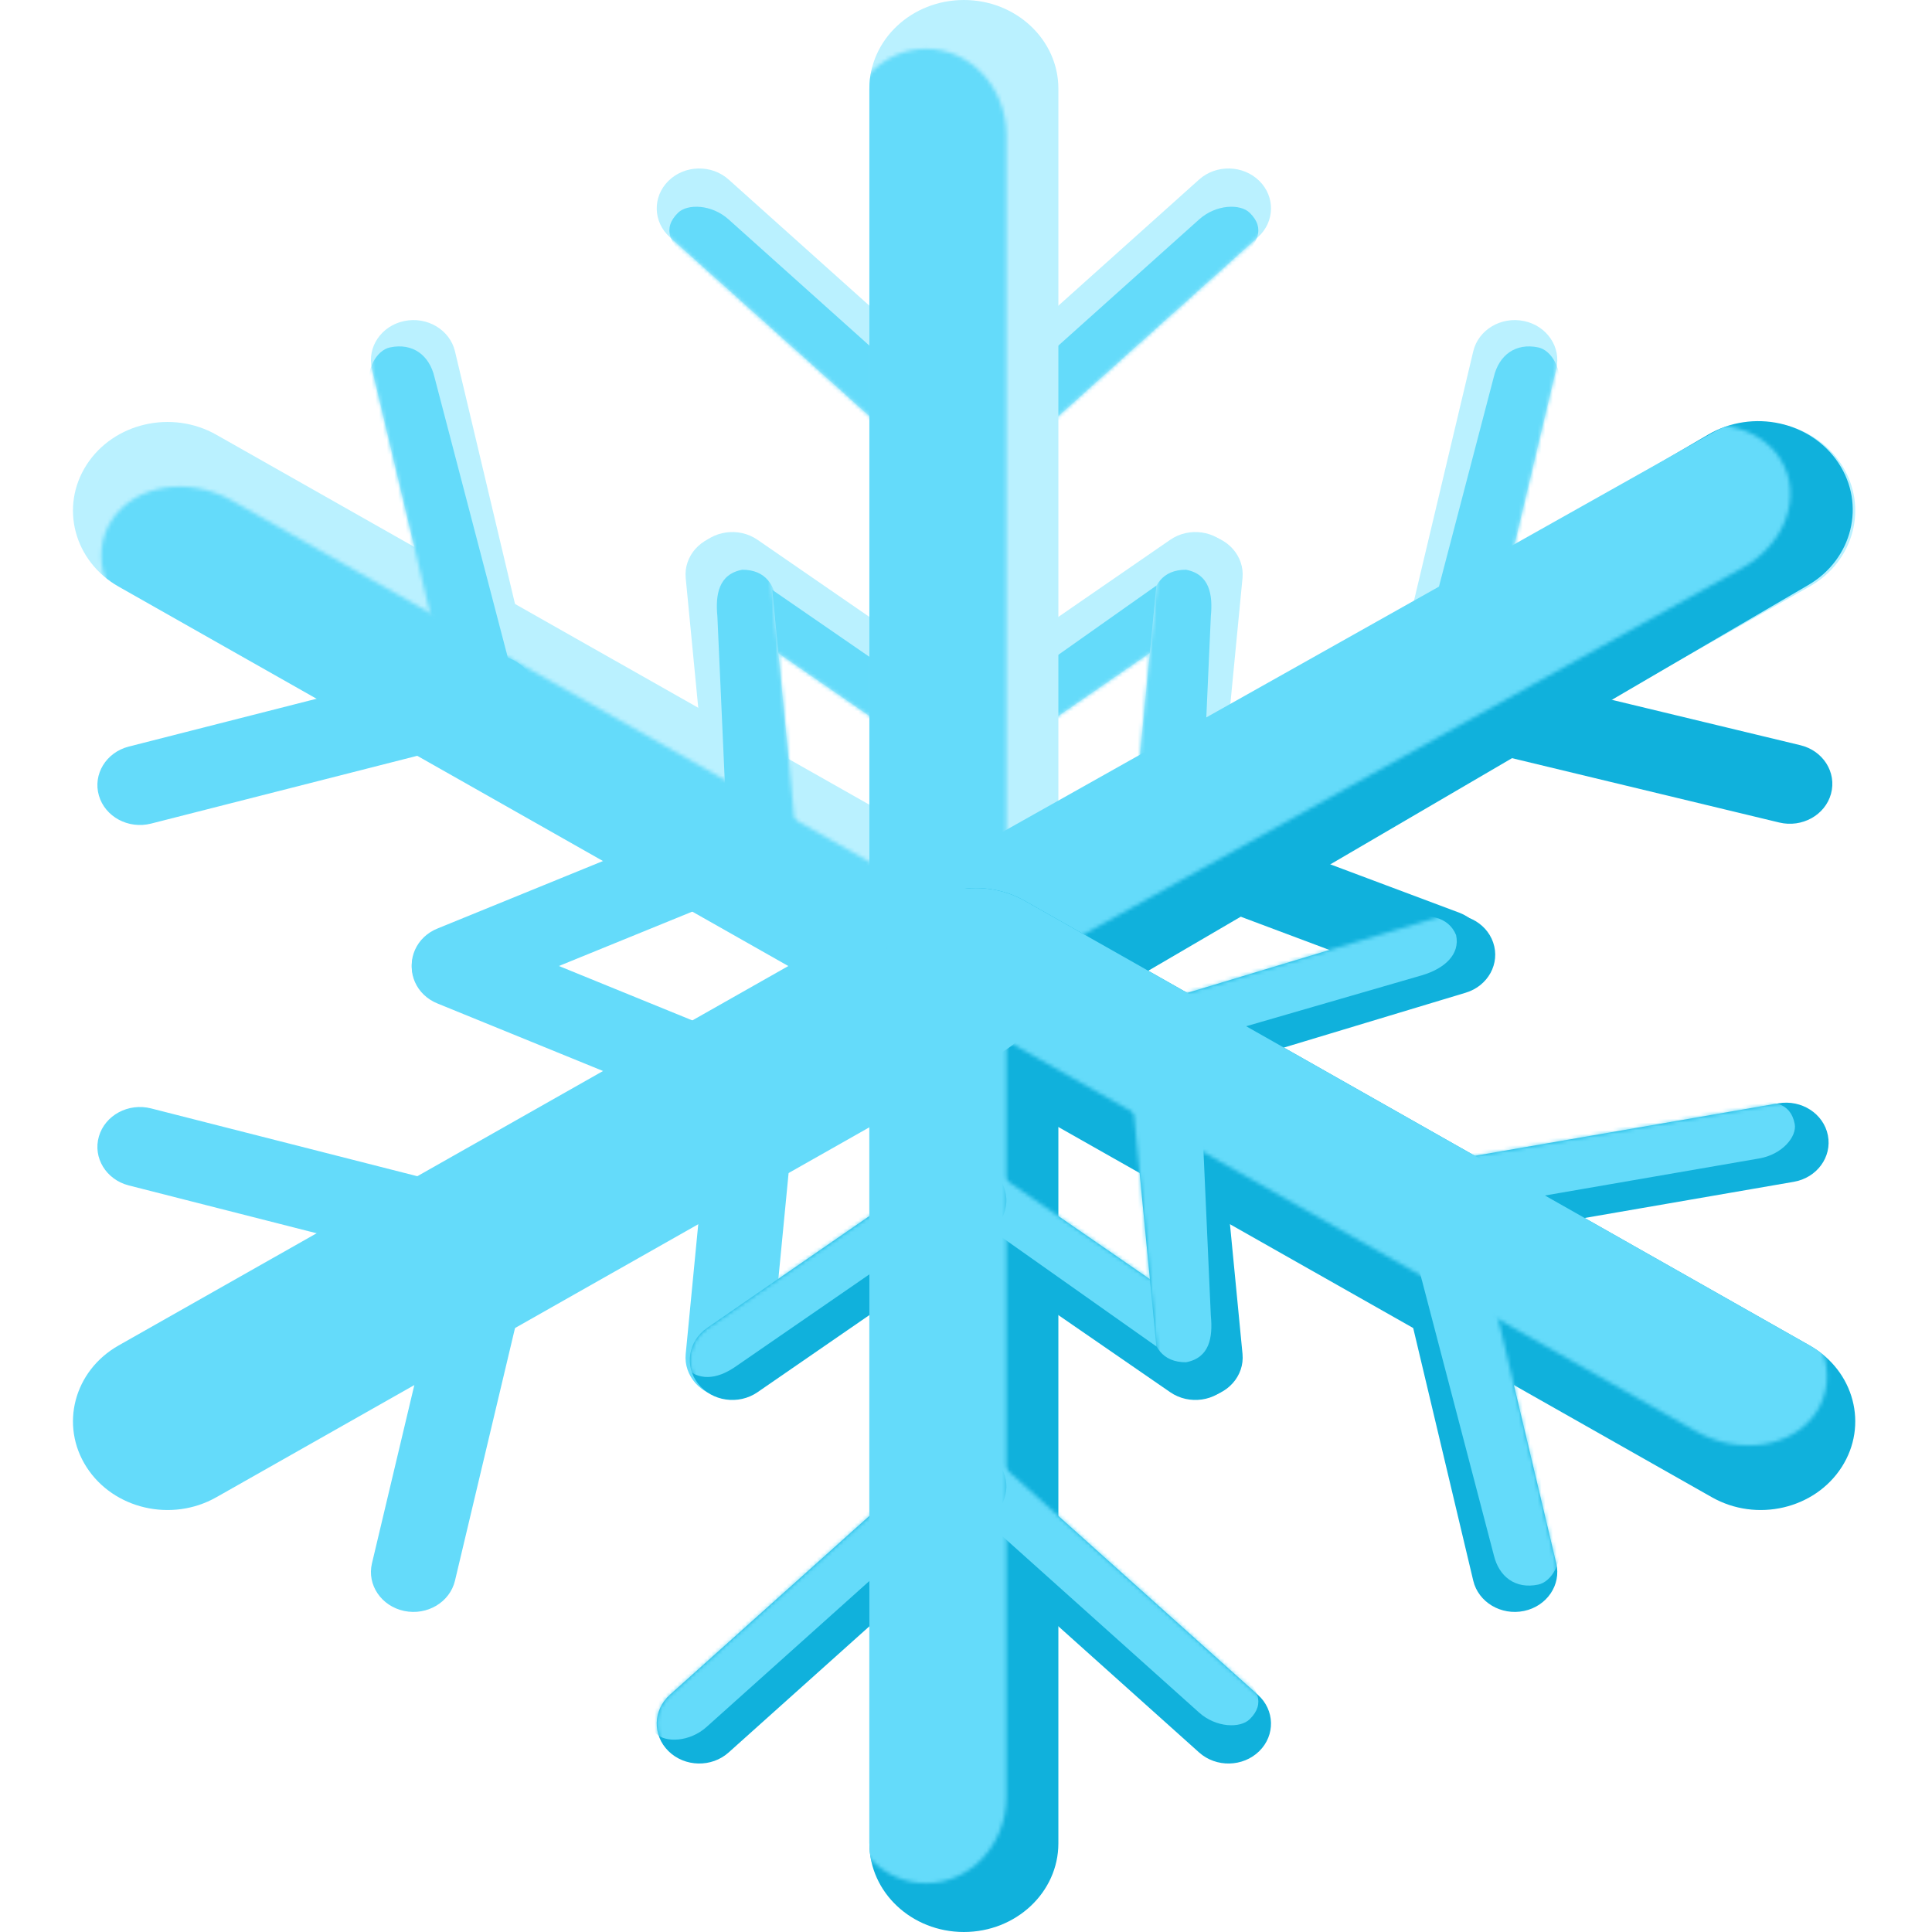 <svg width="512" height="512" viewBox="0 0 512 512" fill="none" xmlns="http://www.w3.org/2000/svg">
<path fill-rule="evenodd" clip-rule="evenodd" d="M485.236 210.361C486.783 204.704 483.15 198.941 477.121 197.49L383.182 174.871C377.153 173.419 371.012 176.828 369.465 182.485C367.918 188.142 371.551 193.905 377.58 195.357L471.519 217.975C477.548 219.427 483.689 216.018 485.236 210.361ZM392.992 255.611C395.301 250.188 392.488 244.035 386.708 241.868L316.004 215.36C310.224 213.193 303.667 215.832 301.357 221.256C299.048 226.679 301.861 232.832 307.641 234.999L378.345 261.507C384.125 263.674 390.682 261.035 392.992 255.611Z" fill="#10B1DC"/>
<path fill-rule="evenodd" clip-rule="evenodd" d="M333.709 47.919C329.409 43.696 322.275 43.543 317.775 47.578L247.65 110.439C243.15 114.474 242.987 121.167 247.286 125.39C251.586 129.613 258.72 129.766 263.22 125.732L333.345 62.87C337.845 58.836 338.008 52.142 333.709 47.919ZM325.877 145.311C322.191 140.605 315.138 139.592 310.122 143.05L248.763 185.35C243.747 188.807 242.668 195.426 246.353 200.133C250.038 204.839 257.092 205.852 262.108 202.394L323.467 160.094C328.483 156.636 329.562 150.018 325.877 145.311Z" fill="#BAF1FF"/>
<mask id="mask0_15_454" style="mask-type:alpha" maskUnits="userSpaceOnUse" x="244" y="44" width="93" height="161">
<path fill-rule="evenodd" clip-rule="evenodd" d="M333.709 47.919C329.409 43.696 322.275 43.543 317.775 47.578L247.65 110.439C243.15 114.474 242.987 121.167 247.286 125.39C251.586 129.613 258.72 129.766 263.221 125.732L333.345 62.87C337.845 58.836 338.008 52.142 333.709 47.919ZM325.877 145.311C322.191 140.605 315.138 139.592 310.122 143.05L248.763 185.35C243.747 188.807 242.668 195.426 246.353 200.133C250.038 204.839 257.092 205.852 262.108 202.394L323.467 160.094C328.483 156.636 329.562 150.018 325.877 145.311Z" fill="#64DBFA"/>
</mask>
<g mask="url(#mask0_15_454)">
<path fill-rule="evenodd" clip-rule="evenodd" d="M331.195 56.399C328.69 53.939 322.276 54.118 317.775 58.153L247.651 121.014C243.151 125.048 242.988 131.742 247.287 135.965C251.587 140.188 258.721 140.341 263.221 136.306L328.69 68.736C333.191 64.702 335.494 60.622 331.195 56.399ZM321.803 153.922C318.047 150.107 312.419 151.052 307.403 154.51L248.763 195.924C243.747 199.382 242.669 206.001 246.354 210.707C250.039 215.414 257.093 216.426 262.109 212.968L317.42 166.847C322.436 163.389 324.934 158.332 321.803 153.922Z" fill="#64DBFA"/>
</g>
<path fill-rule="evenodd" clip-rule="evenodd" d="M177.162 47.919C181.462 43.696 188.596 43.543 193.096 47.578L263.221 110.439C267.721 114.474 267.884 121.167 263.584 125.39C259.285 129.613 252.151 129.766 247.65 125.732L177.526 62.87C173.025 58.836 172.863 52.142 177.162 47.919ZM184.994 145.311C188.68 140.605 195.733 139.592 200.749 143.05L262.108 185.35C267.124 188.807 268.203 195.426 264.518 200.133C260.832 204.839 253.779 205.852 248.763 202.394L187.404 160.094C182.388 156.636 181.309 150.018 184.994 145.311Z" fill="#BAF1FF"/>
<mask id="mask1_15_454" style="mask-type:alpha" maskUnits="userSpaceOnUse" x="174" y="44" width="93" height="161">
<path fill-rule="evenodd" clip-rule="evenodd" d="M177.162 47.919C181.462 43.696 188.596 43.543 193.096 47.578L263.22 110.439C267.721 114.474 267.884 121.167 263.584 125.39C259.285 129.613 252.151 129.766 247.65 125.732L177.526 62.87C173.025 58.836 172.862 52.142 177.162 47.919ZM184.994 145.311C188.679 140.605 195.733 139.592 200.749 143.05L262.108 185.35C267.124 188.807 268.203 195.426 264.518 200.133C260.832 204.839 253.779 205.852 248.763 202.394L187.404 160.094C182.388 156.636 181.309 150.018 184.994 145.311Z" fill="#64DBFA"/>
</mask>
<g mask="url(#mask1_15_454)">
<path fill-rule="evenodd" clip-rule="evenodd" d="M179.676 56.399C182.18 53.939 188.595 54.118 193.095 58.153L263.22 121.014C267.72 125.048 267.883 131.742 263.584 135.965C259.284 140.188 252.15 140.341 247.65 136.306L182.18 68.736C177.68 64.702 175.376 60.622 179.676 56.399ZM187.189 153.625C190.946 149.81 195.732 150.167 200.749 153.625L262.107 195.924C267.123 199.382 268.202 206.001 264.517 210.707C260.832 215.414 253.778 216.426 248.762 212.968L190.946 165.085C185.93 161.627 184.059 158.035 187.189 153.625Z" fill="#64DBFA"/>
</g>
<path fill-rule="evenodd" clip-rule="evenodd" d="M255.435 1.0272e-06C269.267 1.59451e-06 280.48 10.521 280.48 23.5L280.48 251.446C280.48 264.424 269.267 274.945 255.435 274.945C241.604 274.945 230.391 264.424 230.391 251.446L230.391 23.5C230.391 10.521 241.604 4.59893e-07 255.435 1.0272e-06Z" fill="#BAF1FF"/>
<path fill-rule="evenodd" clip-rule="evenodd" d="M488.055 123.183C480.906 112.073 465.512 108.504 453.671 115.212L245.707 233.031C233.866 239.74 230.063 254.184 237.212 265.295C244.361 276.405 259.756 279.974 271.596 273.266L479.56 155.446C491.401 148.738 495.204 134.293 488.055 123.183Z" fill="#BAF1FF"/>
<path fill-rule="evenodd" clip-rule="evenodd" d="M22.945 123.183C30.094 112.073 45.488 108.504 57.329 115.212L265.293 233.031C277.134 239.74 280.937 254.184 273.788 265.295C266.639 276.405 251.244 279.974 239.404 273.266L31.44 155.446C19.599 148.738 15.796 134.293 22.945 123.183Z" fill="#BAF1FF"/>
<mask id="mask2_15_454" style="mask-type:alpha" maskUnits="userSpaceOnUse" x="224" y="12" width="43" height="269">
<path fill-rule="evenodd" clip-rule="evenodd" d="M245.418 12.925C257.175 12.925 266.705 23.176 266.705 35.822L266.705 257.923C266.705 270.569 257.175 280.82 245.418 280.82C233.661 280.82 224.13 270.569 224.13 257.923L224.13 35.822C224.13 23.176 233.661 12.925 245.418 12.925Z" fill="#FA64EB"/>
</mask>
<g mask="url(#mask2_15_454)">
<path fill-rule="evenodd" clip-rule="evenodd" d="M255.436 0C269.268 0 280.48 10.521 280.48 23.5L280.48 251.446C280.48 264.424 269.268 274.945 255.436 274.945C241.604 274.945 230.391 264.424 230.391 251.446L230.391 23.5C230.391 10.521 241.604 0 255.436 0Z" fill="#64DBFA"/>
</g>
<path fill-rule="evenodd" clip-rule="evenodd" d="M403.879 85.078C409.954 86.349 413.781 92 412.427 97.7L391.321 186.52C389.967 192.22 383.944 195.811 377.869 194.54C371.794 193.269 367.967 187.617 369.321 181.917L390.427 93.098C391.781 87.397 397.804 83.807 403.879 85.078ZM319.073 141.708C325.272 142.236 329.841 147.378 329.279 153.195L322.402 224.345C321.84 230.162 316.359 234.449 310.161 233.922C303.962 233.394 299.392 228.251 299.955 222.435L306.831 151.285C307.393 145.468 312.874 141.181 319.073 141.708Z" fill="#BAF1FF"/>
<mask id="mask3_15_454" style="mask-type:alpha" maskUnits="userSpaceOnUse" x="299" y="84" width="114" height="150">
<path fill-rule="evenodd" clip-rule="evenodd" d="M403.879 85.078C409.954 86.349 413.781 92 412.427 97.7L391.321 186.52C389.967 192.22 383.944 195.811 377.869 194.54C371.794 193.269 367.967 187.617 369.321 181.917L390.427 93.098C391.781 87.397 397.804 83.807 403.879 85.078ZM319.073 141.708C325.272 142.236 329.841 147.378 329.279 153.195L322.402 224.345C321.84 230.162 316.359 234.449 310.161 233.922C303.962 233.394 299.392 228.251 299.955 222.435L306.831 151.285C307.393 145.468 312.874 141.181 319.073 141.708Z" fill="#64DBFA"/>
</mask>
<g mask="url(#mask3_15_454)">
<path fill-rule="evenodd" clip-rule="evenodd" d="M407.651 92.067C411.19 92.808 414.342 98.053 412.988 103.753L393.76 196.685C392.406 202.385 386.383 205.976 380.308 204.705C374.233 203.434 370.406 197.783 371.76 192.082L395.876 99.873C397.23 94.173 401.576 90.796 407.651 92.067ZM314.29 150.985C320.551 152.16 321.445 157.544 320.883 163.36L317.766 233.057C317.204 238.873 311.723 243.161 305.524 242.633C299.325 242.106 294.756 236.963 295.318 231.147L304.898 160.972C305.46 155.156 308.029 150.985 314.29 150.985Z" fill="#64DBFA"/>
</g>
<path fill-rule="evenodd" clip-rule="evenodd" d="M107.121 85.078C101.046 86.349 97.219 92 98.573 97.7L119.679 186.52C121.033 192.22 127.056 195.811 133.131 194.54C139.206 193.269 143.033 187.617 141.679 181.917L120.573 93.098C119.219 87.397 113.196 83.807 107.121 85.078ZM191.927 141.708C185.728 142.236 181.159 147.378 181.721 153.195L188.598 224.345C189.16 230.162 194.64 234.449 200.839 233.922C207.038 233.394 211.608 228.251 211.045 222.435L204.169 151.285C203.607 145.468 198.126 141.181 191.927 141.708Z" fill="#BAF1FF"/>
<path fill-rule="evenodd" clip-rule="evenodd" d="M487.205 122.685C494.517 133.702 490.927 148.195 479.186 155.056L272.98 275.564C261.239 282.425 245.794 279.057 238.481 268.041C231.169 257.024 234.759 242.531 246.5 235.67L452.706 115.162C464.447 108.3 479.892 111.669 487.205 122.685Z" fill="#10B1DC"/>
<mask id="mask4_15_454" style="mask-type:alpha" maskUnits="userSpaceOnUse" x="98" y="84" width="114" height="150">
<path fill-rule="evenodd" clip-rule="evenodd" d="M107.121 85.078C101.046 86.349 97.219 92 98.573 97.7L119.679 186.52C121.033 192.22 127.056 195.811 133.131 194.54C139.206 193.269 143.033 187.617 141.679 181.917L120.573 93.098C119.219 87.397 113.196 83.807 107.121 85.078ZM191.927 141.708C185.728 142.236 181.159 147.378 181.721 153.195L188.598 224.345C189.16 230.162 194.641 234.449 200.839 233.922C207.038 233.394 211.608 228.251 211.045 222.435L204.169 151.285C203.607 145.468 198.126 141.181 191.927 141.708Z" fill="#64DBFA"/>
</mask>
<g mask="url(#mask4_15_454)">
<path fill-rule="evenodd" clip-rule="evenodd" d="M103.349 92.067C99.81 92.808 96.658 98.053 98.013 103.753L117.24 196.685C118.594 202.385 124.617 205.976 130.692 204.705C136.767 203.434 140.594 197.783 139.239 192.082L115.124 99.873C113.77 94.173 109.424 90.796 103.349 92.067ZM196.71 150.985C190.449 152.16 189.555 157.544 190.117 163.36L193.234 233.057C193.796 238.873 199.277 243.161 205.476 242.633C211.675 242.106 216.244 236.963 215.682 231.147L206.102 160.972C205.54 155.156 202.971 150.985 196.71 150.985Z" fill="#64DBFA"/>
</g>
<mask id="mask5_15_454" style="mask-type:alpha" maskUnits="userSpaceOnUse" x="223" y="112" width="252" height="156">
<path fill-rule="evenodd" clip-rule="evenodd" d="M471.83 121.681C477.827 131.169 473.291 144.09 461.699 150.541L258.105 263.828C246.513 270.278 232.254 267.815 226.257 258.327C220.26 248.838 224.796 235.917 236.388 229.467L439.983 116.179C451.575 109.729 465.833 112.192 471.83 121.681Z" fill="#FA64EB"/>
</mask>
<g mask="url(#mask5_15_454)">
<path fill-rule="evenodd" clip-rule="evenodd" d="M488.451 122.643C495.559 133.776 491.703 148.209 479.838 154.879L271.445 272.028C259.579 278.698 244.198 275.08 237.089 263.946C229.981 252.813 233.837 238.38 245.702 231.71L454.096 114.561C465.961 107.891 481.342 111.51 488.451 122.643Z" fill="#64DBFA"/>
</g>
<path fill-rule="evenodd" clip-rule="evenodd" d="M26.206 210.825C24.576 205.188 28.124 199.379 34.13 197.849L127.727 174.013C133.734 172.483 139.925 175.812 141.555 181.448C143.186 187.085 139.638 192.894 133.631 194.424L40.035 218.261C34.028 219.79 27.837 216.461 26.206 210.825ZM109.975 259.84C107.586 254.447 110.308 248.258 116.055 246.016L195.496 213.625C201.243 211.384 207.839 213.938 210.228 219.331C212.617 224.724 209.895 230.913 204.148 233.155L124.707 265.545C118.96 267.787 112.364 265.233 109.975 259.84Z" fill="#64DBFA"/>
<mask id="mask6_15_454" style="mask-type:alpha" maskUnits="userSpaceOnUse" x="26" y="128" width="251" height="158">
<path fill-rule="evenodd" clip-rule="evenodd" d="M29.559 137.91C35.635 128.467 49.914 126.11 61.452 132.646L264.083 247.444C275.62 253.98 280.047 266.934 273.97 276.378C267.893 285.822 253.614 288.179 242.077 281.643L39.445 166.845C27.908 160.309 23.482 147.354 29.559 137.91Z" fill="#FA64EB"/>
</mask>
<g mask="url(#mask6_15_454)">
<path fill-rule="evenodd" clip-rule="evenodd" d="M22.945 123.183C30.094 112.072 45.489 108.504 57.329 115.212L265.293 233.031C277.134 239.739 280.937 254.184 273.788 265.294C266.639 276.405 251.244 279.973 239.404 273.265L31.44 155.446C19.599 148.738 15.796 134.293 22.945 123.183Z" fill="#64DBFA"/>
</g>
<path fill-rule="evenodd" clip-rule="evenodd" d="M107.121 426.922C101.046 425.651 97.219 420 98.573 414.3L119.679 325.48C121.033 319.78 127.056 316.189 133.131 317.46C139.206 318.731 143.033 324.383 141.679 330.083L120.573 418.902C119.219 424.602 113.196 428.193 107.121 426.922ZM191.927 370.292C185.728 369.764 181.159 364.621 181.721 358.805L188.598 287.655C189.16 281.838 194.64 277.551 200.839 278.078C207.038 278.606 211.608 283.748 211.045 289.565L204.169 360.715C203.607 366.532 198.126 370.819 191.927 370.292Z" fill="#64DBFA"/>
<path fill-rule="evenodd" clip-rule="evenodd" d="M255.435 512C269.267 512 280.48 501.479 280.48 488.5L280.48 260.554C280.48 247.576 269.267 237.055 255.435 237.055C241.604 237.055 230.391 247.576 230.391 260.554L230.391 488.5C230.391 501.479 241.604 512 255.435 512Z" fill="#10B1DC"/>
<path fill-rule="evenodd" clip-rule="evenodd" d="M488.055 388.817C480.906 399.927 465.512 403.496 453.671 396.788L245.707 278.969C233.866 272.26 230.063 257.815 237.212 246.705C244.361 235.595 259.756 232.026 271.596 238.734L479.56 356.553C491.401 363.262 495.204 377.706 488.055 388.817Z" fill="#10B1DC"/>
<path fill-rule="evenodd" clip-rule="evenodd" d="M333.709 464.081C329.409 468.304 322.275 468.457 317.775 464.422L247.65 401.561C243.15 397.526 242.987 390.833 247.286 386.61C251.586 382.387 258.72 382.234 263.22 386.268L333.345 449.13C337.845 453.164 338.008 459.858 333.709 464.081ZM325.877 366.689C322.191 371.395 315.138 372.408 310.122 368.95L248.763 326.65C243.747 323.193 242.668 316.574 246.353 311.867C250.038 307.161 257.092 306.148 262.108 309.606L323.467 351.906C328.483 355.364 329.562 361.982 325.877 366.689Z" fill="#10B1DC"/>
<mask id="mask7_15_454" style="mask-type:alpha" maskUnits="userSpaceOnUse" x="244" y="307" width="93" height="161">
<path fill-rule="evenodd" clip-rule="evenodd" d="M333.709 464.081C329.409 468.304 322.275 468.457 317.775 464.422L247.65 401.561C243.15 397.526 242.987 390.833 247.286 386.61C251.586 382.387 258.72 382.234 263.221 386.268L333.345 449.13C337.845 453.164 338.008 459.858 333.709 464.081ZM325.877 366.689C322.191 371.395 315.138 372.408 310.122 368.95L248.763 326.65C243.747 323.193 242.668 316.574 246.353 311.867C250.038 307.161 257.092 306.148 262.108 309.606L323.467 351.906C328.483 355.364 329.562 361.982 325.877 366.689Z" fill="#64DBFA"/>
</mask>
<g mask="url(#mask7_15_454)">
<path fill-rule="evenodd" clip-rule="evenodd" d="M331.195 455.601C328.69 458.061 322.276 457.882 317.775 453.847L247.651 390.986C243.151 386.952 242.988 380.258 247.287 376.035C251.587 371.812 258.721 371.659 263.221 375.694L328.69 443.264C333.191 447.298 335.494 451.378 331.195 455.601ZM321.803 358.078C318.047 361.893 312.419 360.948 307.403 357.49L248.763 316.076C243.747 312.618 242.669 305.999 246.354 301.293C250.039 296.586 257.093 295.574 262.109 299.032L317.42 345.153C322.436 348.611 324.934 353.668 321.803 358.078Z" fill="#64DBFA"/>
</g>
<path fill-rule="evenodd" clip-rule="evenodd" d="M484.41 300.876C485.538 306.62 481.49 312.134 475.369 313.193L379.993 329.687C373.872 330.745 367.995 326.947 366.867 321.204C365.739 315.46 369.786 309.946 375.908 308.887L471.284 292.393C477.405 291.335 483.282 295.133 484.41 300.876ZM395.706 249.772C397.612 255.332 394.354 261.288 388.428 263.077L315.947 284.952C310.021 286.74 303.673 283.683 301.767 278.123C299.861 272.564 303.12 266.607 309.045 264.818L381.527 242.943C387.452 241.155 393.8 244.212 395.706 249.772Z" fill="#10B1DC"/>
<mask id="mask8_15_454" style="mask-type:alpha" maskUnits="userSpaceOnUse" x="301" y="242" width="184" height="88">
<path fill-rule="evenodd" clip-rule="evenodd" d="M484.41 300.876C485.538 306.62 481.49 312.134 475.369 313.193L379.993 329.687C373.872 330.745 367.995 326.947 366.867 321.204C365.739 315.46 369.786 309.946 375.908 308.887L471.284 292.393C477.405 291.335 483.282 295.133 484.41 300.876ZM395.706 249.772C397.612 255.332 394.354 261.288 388.428 263.077L315.947 284.952C310.021 286.74 303.673 283.683 301.767 278.123C299.861 272.564 303.12 266.607 309.045 264.818L381.527 242.943C387.452 241.155 393.8 244.212 395.706 249.772Z" fill="#64DBFA"/>
</mask>
<g mask="url(#mask8_15_454)">
<path fill-rule="evenodd" clip-rule="evenodd" d="M475.613 297.82C476.27 301.165 472.358 305.938 466.236 306.996L370.86 323.49C364.739 324.549 358.862 320.751 357.734 315.007C356.606 309.264 360.654 303.75 366.775 302.691L463.49 292.496C469.612 291.437 474.485 292.076 475.613 297.82ZM385.883 247.824C386.977 252.916 382.864 256.642 376.938 258.43L306.814 278.756C300.889 280.544 294.54 277.487 292.635 271.927C290.729 266.367 293.987 260.41 299.912 258.622L372.152 243.584C378.077 241.796 383.908 242.86 385.883 247.824Z" fill="#64DBFA"/>
</g>
<path fill-rule="evenodd" clip-rule="evenodd" d="M22.945 388.817C30.094 399.927 45.488 403.496 57.329 396.788L265.293 278.969C277.134 272.26 280.937 257.815 273.788 246.705C266.639 235.595 251.244 232.026 239.404 238.734L31.44 356.553C19.599 363.262 15.796 377.706 22.945 388.817Z" fill="#64DBFA"/>
<path fill-rule="evenodd" clip-rule="evenodd" d="M177.162 464.081C181.462 468.304 188.596 468.457 193.096 464.422L263.221 401.561C267.721 397.526 267.884 390.833 263.584 386.61C259.285 382.387 252.151 382.234 247.65 386.268L177.526 449.13C173.025 453.164 172.863 459.858 177.162 464.081ZM184.994 366.689C188.68 371.395 195.733 372.408 200.749 368.95L262.108 326.65C267.124 323.193 268.203 316.574 264.518 311.867C260.832 307.161 253.779 306.148 248.763 309.606L187.404 351.906C182.388 355.364 181.309 361.982 184.994 366.689Z" fill="#10B1DC"/>
<mask id="mask9_15_454" style="mask-type:alpha" maskUnits="userSpaceOnUse" x="174" y="307" width="93" height="161">
<path fill-rule="evenodd" clip-rule="evenodd" d="M177.162 464.081C181.462 468.304 188.596 468.457 193.096 464.422L263.22 401.561C267.721 397.526 267.884 390.833 263.584 386.61C259.285 382.387 252.151 382.234 247.65 386.268L177.526 449.13C173.025 453.164 172.862 459.858 177.162 464.081ZM184.994 366.689C188.679 371.395 195.733 372.408 200.749 368.95L262.108 326.65C267.124 323.193 268.203 316.574 264.518 311.867C260.832 307.161 253.779 306.148 248.763 309.606L187.404 351.906C182.388 355.364 181.309 361.982 184.994 366.689Z" fill="#64DBFA"/>
</mask>
<g mask="url(#mask9_15_454)">
<path fill-rule="evenodd" clip-rule="evenodd" d="M173.82 459.418C176.325 461.877 182.739 461.698 187.24 457.664L257.364 394.803C261.865 390.768 262.028 384.074 257.728 379.852C253.428 375.629 246.295 375.476 241.794 379.51L176.325 447.08C171.824 451.115 169.521 455.195 173.82 459.418ZM181.334 362.192C185.09 366.007 189.877 365.65 194.893 362.192L256.252 319.892C261.268 316.434 262.347 309.816 258.661 305.109C254.976 300.403 247.922 299.39 242.906 302.848L185.09 350.732C180.074 354.19 178.203 357.782 181.334 362.192Z" fill="#64DBFA"/>
</g>
<mask id="mask10_15_454" style="mask-type:alpha" maskUnits="userSpaceOnUse" x="224" y="231" width="43" height="269">
<path fill-rule="evenodd" clip-rule="evenodd" d="M245.418 499.075C257.175 499.075 266.705 488.824 266.705 476.178L266.705 254.077C266.705 241.431 257.175 231.18 245.418 231.18C233.661 231.18 224.13 241.431 224.13 254.077L224.13 476.178C224.13 488.824 233.661 499.075 245.418 499.075Z" fill="#FA64EB"/>
</mask>
<g mask="url(#mask10_15_454)">
<path fill-rule="evenodd" clip-rule="evenodd" d="M255.436 512C269.268 512 280.48 501.479 280.48 488.5L280.48 260.554C280.48 247.576 269.268 237.055 255.436 237.055C241.604 237.055 230.391 247.576 230.391 260.554L230.391 488.5C230.391 501.479 241.604 512 255.436 512Z" fill="#64DBFA"/>
</g>
<path fill-rule="evenodd" clip-rule="evenodd" d="M403.879 426.922C409.954 425.651 413.781 420 412.427 414.3L391.321 325.48C389.967 319.78 383.944 316.189 377.869 317.46C371.794 318.731 367.967 324.383 369.321 330.083L390.427 418.902C391.781 424.602 397.804 428.193 403.879 426.922ZM319.073 370.292C325.272 369.764 329.841 364.621 329.279 358.805L322.402 287.655C321.84 281.838 316.359 277.551 310.161 278.078C303.962 278.606 299.392 283.748 299.955 289.565L306.831 360.715C307.393 366.532 312.874 370.819 319.073 370.292Z" fill="#10B1DC"/>
<mask id="mask11_15_454" style="mask-type:alpha" maskUnits="userSpaceOnUse" x="299" y="278" width="114" height="150">
<path fill-rule="evenodd" clip-rule="evenodd" d="M403.879 426.922C409.954 425.651 413.781 420 412.427 414.3L391.321 325.48C389.967 319.78 383.944 316.189 377.869 317.46C371.794 318.731 367.967 324.383 369.321 330.083L390.427 418.902C391.781 424.602 397.804 428.193 403.879 426.922ZM319.073 370.292C325.272 369.764 329.841 364.621 329.279 358.805L322.402 287.655C321.84 281.838 316.359 277.551 310.161 278.078C303.962 278.606 299.392 283.748 299.955 289.565L306.831 360.715C307.393 366.532 312.874 370.819 319.073 370.292Z" fill="#64DBFA"/>
</mask>
<g mask="url(#mask11_15_454)">
<path fill-rule="evenodd" clip-rule="evenodd" d="M407.651 419.932C411.19 419.192 414.342 413.947 412.988 408.247L393.76 315.315C392.406 309.615 386.383 306.024 380.308 307.295C374.233 308.566 370.406 314.217 371.76 319.918L395.876 412.127C397.23 417.827 401.576 421.203 407.651 419.932ZM314.29 361.015C320.551 359.84 321.445 354.456 320.883 348.64L317.766 278.943C317.204 273.127 311.723 268.839 305.524 269.367C299.325 269.894 294.756 275.037 295.318 280.853L304.898 351.028C305.46 356.844 308.029 361.015 314.29 361.015Z" fill="#64DBFA"/>
</g>
<mask id="mask12_15_454" style="mask-type:alpha" maskUnits="userSpaceOnUse" x="234" y="226" width="251" height="158">
<path fill-rule="evenodd" clip-rule="evenodd" d="M481.441 374.09C475.365 383.533 461.086 385.89 449.548 379.354L246.917 264.556C235.38 258.02 230.953 245.066 237.03 235.622C243.107 226.178 257.386 223.821 268.923 230.357L471.555 345.155C483.092 351.691 487.518 364.646 481.441 374.09Z" fill="#FA64EB"/>
</mask>
<g mask="url(#mask12_15_454)">
<path fill-rule="evenodd" clip-rule="evenodd" d="M488.055 388.817C480.906 399.928 465.511 403.496 453.671 396.788L245.707 278.969C233.866 272.261 230.063 257.816 237.212 246.705C244.361 235.595 259.755 232.026 271.596 238.735L479.56 356.554C491.401 363.262 495.204 377.707 488.055 388.817Z" fill="#64DBFA"/>
</g>
<path fill-rule="evenodd" clip-rule="evenodd" d="M26.206 301.175C24.576 306.812 28.124 312.621 34.13 314.151L127.727 337.987C133.734 339.517 139.925 336.188 141.555 330.552C143.186 324.915 139.638 319.106 133.631 317.576L40.035 293.739C34.028 292.21 27.837 295.539 26.206 301.175ZM109.975 252.16C107.586 257.553 110.308 263.742 116.055 265.984L195.496 298.375C201.243 300.616 207.839 298.062 210.228 292.669C212.617 287.276 209.895 281.087 204.148 278.845L124.707 246.455C118.96 244.213 112.364 246.767 109.975 252.16Z" fill="#64DBFA"/>
</svg>